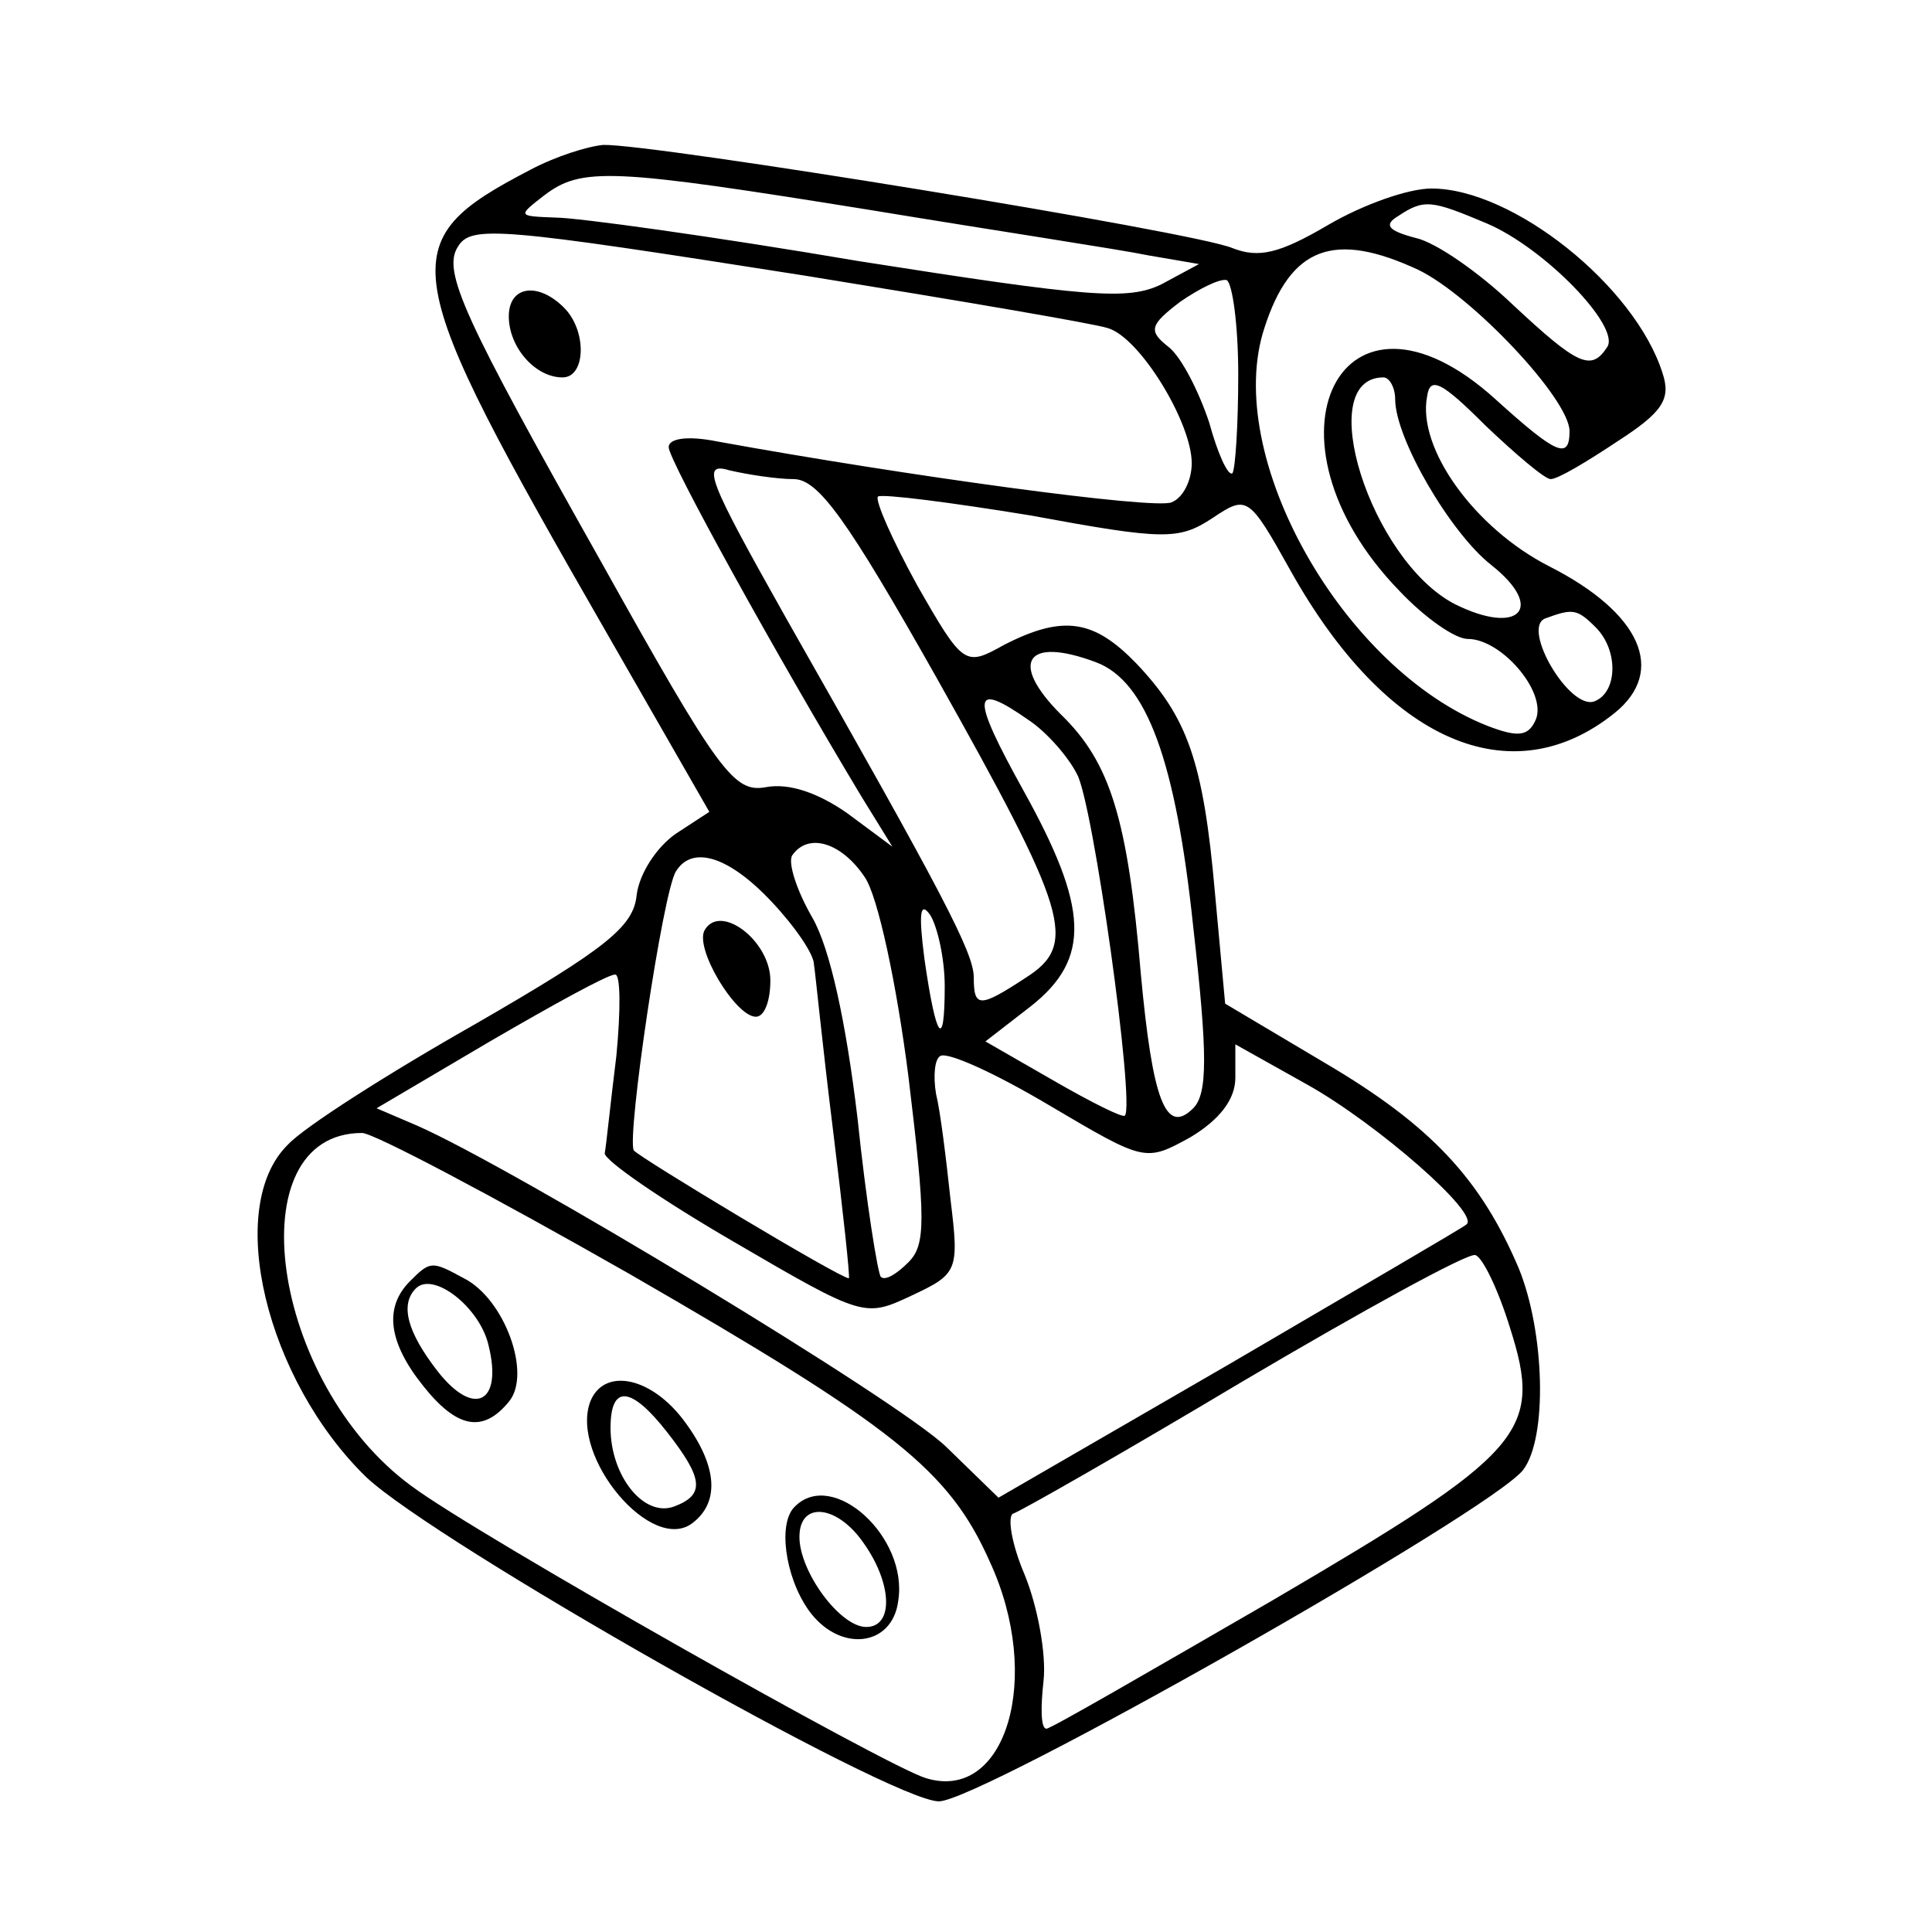 <svg width="80" height="80" viewBox="0 0 80 80" fill="none" xmlns="http://www.w3.org/2000/svg">
<path d="M21.972 7.024C16.196 10.032 16.376 10.995 25.161 26.277L29.372 33.617L27.988 34.52C27.206 35.061 26.484 36.144 26.364 37.047C26.244 38.37 25.101 39.273 19.686 42.401C16.076 44.447 12.586 46.673 11.924 47.395C9.277 49.982 11.021 57.142 15.173 61.173C18.061 63.881 36.893 74.59 38.879 74.59C40.563 74.59 61.682 62.617 63.065 60.872C64.088 59.549 63.968 55.157 62.885 52.509C61.321 48.839 59.275 46.613 54.883 44.026L50.731 41.559L50.31 36.986C49.829 31.511 49.167 29.706 47.061 27.48C45.316 25.675 44.053 25.434 41.586 26.698C39.962 27.6 39.901 27.6 37.976 24.231C36.953 22.366 36.231 20.741 36.352 20.561C36.532 20.441 39.36 20.802 42.669 21.343C48.204 22.366 48.806 22.366 50.19 21.463C51.634 20.501 51.694 20.501 53.439 23.63C57.41 30.729 62.584 32.955 66.856 29.526C69.022 27.781 67.939 25.374 64.148 23.449C61.08 21.885 58.673 18.576 59.094 16.41C59.215 15.567 59.696 15.808 61.501 17.613C62.765 18.816 63.968 19.839 64.209 19.839C64.509 19.839 65.713 19.117 66.976 18.275C68.841 17.071 69.202 16.53 68.841 15.447C67.698 11.837 62.644 7.806 59.275 7.806C58.312 7.806 56.447 8.468 55.003 9.31C52.958 10.513 52.115 10.694 51.032 10.273C49.528 9.611 26.966 5.941 24.98 6.001C24.318 6.061 22.995 6.482 21.972 7.024ZM36.111 8.708C41.225 9.551 46.399 10.333 47.542 10.573L49.648 10.934L48.084 11.777C46.7 12.438 45.136 12.318 35.569 10.814C29.553 9.791 23.897 9.009 22.995 9.009C21.43 8.949 21.43 8.949 22.513 8.107C24.078 6.903 25.281 6.963 36.111 8.708ZM61.561 9.25C63.968 10.273 67.097 13.521 66.555 14.364C65.893 15.387 65.352 15.146 62.644 12.619C61.26 11.295 59.455 10.032 58.613 9.851C57.47 9.551 57.289 9.31 57.891 8.949C58.974 8.227 59.275 8.287 61.561 9.25ZM33.343 11.416C39.661 12.438 45.316 13.401 45.858 13.582C47.181 13.943 49.347 17.492 49.347 19.177C49.347 19.899 48.986 20.621 48.505 20.802C47.783 21.102 37.615 19.719 29.673 18.275C28.47 18.034 27.688 18.154 27.688 18.515C27.688 19.057 32.14 27.119 35.69 33.015L36.953 35.061L35.088 33.677C33.885 32.835 32.681 32.414 31.719 32.594C30.395 32.835 29.793 32.053 24.86 23.208C19.204 13.161 18.302 11.235 18.963 10.212C19.505 9.31 20.708 9.43 33.343 11.416ZM58.733 11.175C60.96 12.258 64.991 16.53 64.991 17.854C64.991 19.057 64.449 18.816 61.922 16.53C55.545 10.754 51.814 18.154 57.951 24.472C58.974 25.555 60.238 26.457 60.779 26.457C62.163 26.457 64.028 28.623 63.607 29.766C63.306 30.488 62.885 30.549 61.621 30.067C55.605 27.721 50.611 18.876 52.356 13.582C53.439 10.212 55.244 9.551 58.733 11.175ZM51.273 15.507C51.273 17.613 51.153 19.418 51.032 19.598C50.852 19.719 50.431 18.816 50.069 17.492C49.648 16.229 48.926 14.785 48.385 14.364C47.542 13.702 47.603 13.461 48.866 12.499C49.648 11.957 50.491 11.536 50.791 11.596C51.032 11.716 51.273 13.461 51.273 15.507ZM57.771 16.53C57.771 18.154 60.057 22.065 61.742 23.389C64.028 25.194 62.885 26.337 60.238 25.013C56.748 23.208 54.341 15.627 57.289 15.627C57.53 15.627 57.771 16.049 57.771 16.53ZM32.862 19.839C33.885 19.839 35.088 21.524 38.758 28.022C44.233 37.769 44.654 39.092 42.489 40.476C40.563 41.739 40.322 41.739 40.322 40.476C40.322 39.453 39.059 37.047 32.561 25.615C29.312 19.839 29.011 19.117 30.215 19.478C30.997 19.659 32.2 19.839 32.862 19.839ZM66.074 25.976C67.036 26.939 66.976 28.683 66.014 29.044C64.991 29.405 63.005 26.036 63.968 25.615C65.111 25.194 65.292 25.194 66.074 25.976ZM45.377 27.42C47.482 28.202 48.686 31.511 49.408 38.37C50.009 43.665 50.009 45.289 49.408 45.891C48.264 47.034 47.723 45.53 47.242 40.356C46.7 33.918 45.978 31.571 43.932 29.586C41.767 27.42 42.489 26.337 45.377 27.42ZM42.609 29.827C43.331 30.308 44.233 31.331 44.594 32.053C45.256 33.196 47.001 45.711 46.58 46.192C46.52 46.312 45.196 45.65 43.632 44.748L40.804 43.123L42.669 41.679C45.196 39.694 45.076 37.588 42.368 32.715C40.202 28.804 40.202 28.142 42.609 29.827ZM35.81 36.325C36.352 37.107 37.134 40.777 37.615 44.567C38.337 50.524 38.337 51.547 37.615 52.269C37.134 52.75 36.652 53.051 36.472 52.87C36.352 52.75 35.87 49.802 35.509 46.312C35.028 42.281 34.366 39.273 33.644 38.009C32.982 36.866 32.621 35.723 32.802 35.422C33.464 34.459 34.847 34.881 35.81 36.325ZM31.959 37.347C32.922 38.37 33.704 39.513 33.704 39.934C33.764 40.295 34.065 43.364 34.486 46.733C34.908 50.163 35.208 52.931 35.148 52.931C34.787 52.931 26.484 47.937 26.244 47.636C25.943 47.094 27.447 36.926 27.988 36.084C28.65 35.001 30.154 35.422 31.959 37.347ZM39.119 40.837C39.119 43.544 38.758 43.063 38.277 39.694C38.036 37.829 38.096 37.287 38.518 37.889C38.818 38.37 39.119 39.694 39.119 40.837ZM25.522 43.725C25.281 45.65 25.101 47.455 25.04 47.756C25.04 48.057 27.387 49.681 30.395 51.426C35.75 54.555 35.81 54.555 37.735 53.653C39.661 52.75 39.721 52.63 39.36 49.681C39.179 47.997 38.939 46.011 38.758 45.289C38.638 44.567 38.698 43.845 38.939 43.725C39.239 43.544 41.225 44.447 43.451 45.771C47.422 48.117 47.422 48.117 49.287 47.094C50.491 46.372 51.153 45.53 51.153 44.627V43.244L54.161 44.928C57.049 46.553 61.321 50.283 60.719 50.704C60.599 50.825 56.146 53.412 50.912 56.48L41.345 62.016L39.179 59.91C37.194 57.984 21.25 48.358 17.279 46.613L15.594 45.891L20.287 43.123C22.874 41.619 25.161 40.356 25.462 40.356C25.702 40.295 25.702 41.86 25.522 43.725ZM26.063 52.75C37.013 59.067 39.3 60.872 40.984 64.663C43.211 69.476 41.646 74.65 38.337 73.628C36.713 73.146 19.686 63.52 17.038 61.534C11.202 57.262 9.758 46.914 14.992 46.914C15.474 46.914 20.468 49.561 26.063 52.75ZM62.524 54.976C63.908 59.308 63.126 60.15 52.657 66.287C47.663 69.175 43.511 71.582 43.331 71.582C43.09 71.582 43.09 70.68 43.211 69.597C43.331 68.513 42.97 66.528 42.428 65.204C41.887 63.941 41.706 62.798 41.947 62.677C42.188 62.617 46.52 60.15 51.453 57.202C56.447 54.254 60.719 51.908 61.08 51.968C61.381 52.028 62.043 53.412 62.524 54.976Z" fill="black"/>
<path d="M21.068 13.101C21.068 14.364 22.151 15.628 23.294 15.628C24.257 15.628 24.317 13.703 23.355 12.74C22.272 11.657 21.068 11.838 21.068 13.101Z" fill="black"/>
<path d="M29.192 38.491C28.711 39.213 30.455 42.101 31.298 42.101C31.659 42.101 31.899 41.439 31.899 40.596C31.899 38.972 29.854 37.408 29.192 38.491Z" fill="black"/>
<path d="M16.978 53.05C15.895 54.133 16.076 55.577 17.519 57.382C18.903 59.127 19.986 59.367 21.069 58.044C22.032 56.9 20.889 53.772 19.204 52.929C17.88 52.207 17.82 52.207 16.978 53.05ZM20.227 55.697C20.829 58.104 19.625 58.705 18.121 56.78C16.858 55.156 16.557 54.012 17.219 53.351C17.941 52.629 19.866 54.133 20.227 55.697Z" fill="black"/>
<path d="M24.439 58.044C23.596 60.331 27.026 64.422 28.71 63.038C29.854 62.136 29.673 60.571 28.229 58.706C26.845 56.961 24.98 56.66 24.439 58.044ZM27.628 59.308C29.132 61.233 29.192 61.895 27.928 62.376C26.665 62.858 25.281 61.113 25.281 59.127C25.281 57.322 26.123 57.383 27.628 59.308Z" fill="black"/>
<path d="M32.922 62.376C32.2 63.038 32.501 65.264 33.464 66.648C34.727 68.453 36.953 68.212 37.194 66.287C37.615 63.64 34.487 60.812 32.922 62.376ZM35.75 63.88C36.953 65.565 37.014 67.37 35.87 67.37C34.787 67.37 33.103 65.084 33.103 63.64C33.103 62.136 34.667 62.316 35.75 63.88Z" fill="black"/>
</svg>
